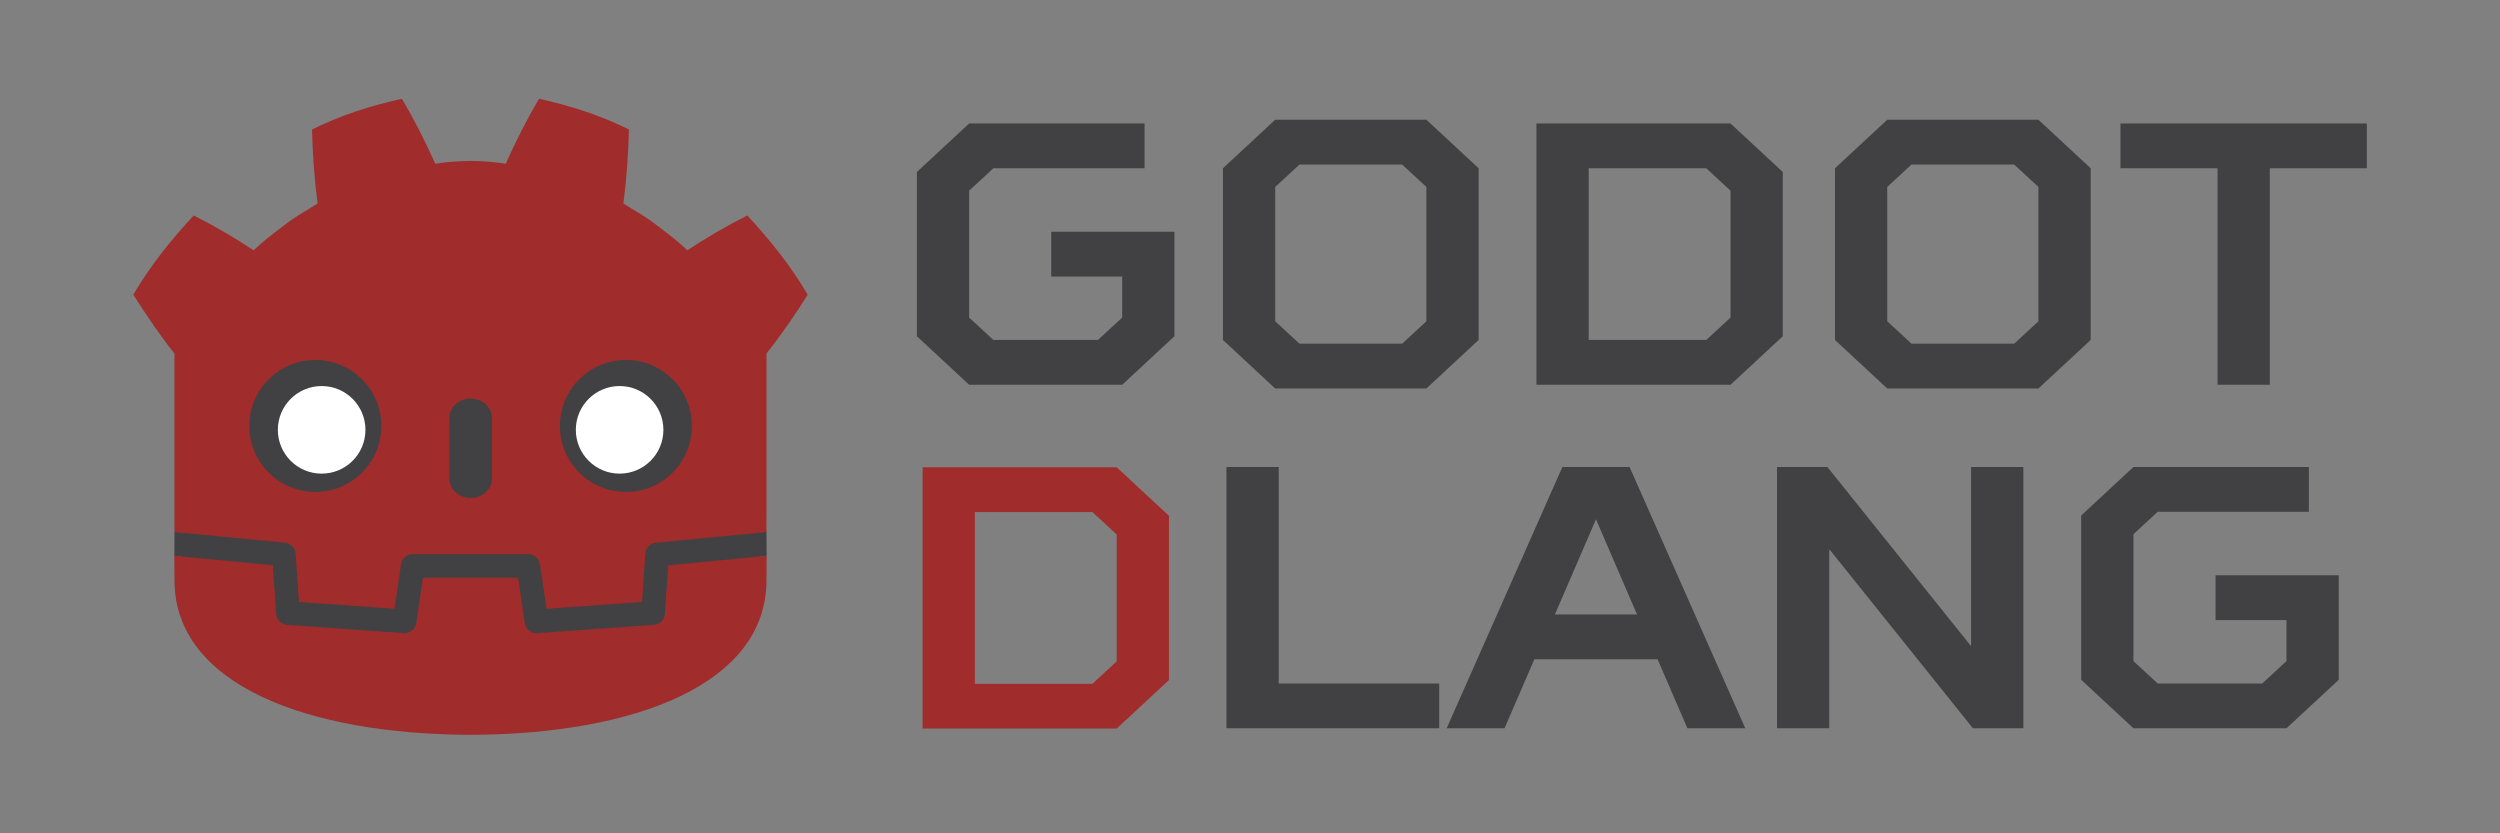 <?xml version="1.0" standalone="no"?>
<!DOCTYPE svg PUBLIC "-//W3C//DTD SVG 20010904//EN" "http://www.w3.org/TR/2001/REC-SVG-20010904/DTD/svg10.dtd">
<!-- Created using Krita: https://krita.org -->
<svg xmlns="http://www.w3.org/2000/svg" 
    xmlns:xlink="http://www.w3.org/1999/xlink"
    xmlns:krita="http://krita.org/namespaces/svg/krita"
    xmlns:sodipodi="http://sodipodi.sourceforge.net/DTD/sodipodi-0.dtd"
    width="576pt"
    height="192pt"
    viewBox="0 0 576 192">
<rect x="0" y="0" width="576" height="192" fill="#808080" stroke="none"/>
<defs/>
<path id="shape0" transform="matrix(1 0 0 1 205.23 88.648)" fill="#414042" fill-rule="evenodd" stroke-opacity="0" stroke="#000000" stroke-width="0" stroke-linecap="square" stroke-linejoin="bevel" d="M53.32 -15.48L47.73 -10.32L23.65 -10.32L18.06 -15.48L18.06 -44.72L23.65 -49.88L58.48 -49.88L58.48 -60.2L18.06 -60.2L6.02 -49.02L6.02 -11.18L18.06 0L53.32 0L65.36 -11.18L65.36 -35.26L36.98 -35.26L36.98 -24.94L53.32 -24.94L53.32 -15.48M94.166 -50.74L117.816 -50.74L123.406 -45.58L123.406 -14.62L117.816 -9.46L94.166 -9.46L88.576 -14.62L88.576 -45.58L94.166 -50.74M88.576 -61.06L76.536 -49.88L76.536 -10.32L88.576 0.86L123.406 0.86L135.446 -10.32L135.446 -49.88L123.406 -61.06L88.576 -61.06M148.763 0L193.483 0L205.523 -11.18L205.523 -49.02L193.483 -60.2L148.763 -60.2L148.763 0M160.803 -10.32L160.803 -49.88L187.893 -49.88L193.483 -44.72L193.483 -15.48L187.893 -10.32L160.803 -10.32M235.181 -50.74L258.831 -50.74L264.421 -45.58L264.421 -14.62L258.831 -9.46L235.181 -9.46L229.591 -14.62L229.591 -45.58L235.181 -50.74M229.591 -61.06L217.551 -49.88L217.551 -10.32L229.591 0.86L264.421 0.86L276.461 -10.32L276.461 -49.88L264.421 -61.06L229.591 -61.06M317.729 0L317.729 -49.88L340.089 -49.88L340.089 -60.2L283.329 -60.2L283.329 -49.88L305.689 -49.88L305.689 0L317.729 0" sodipodi:nodetypes="cccccccccccccccccccccccccccccccccccccccccccccccccccccccccccccccccccccccccccccc"/><path id="shape1" transform="matrix(0.697 0 0 -0.697 40.171 147.267)" fill="#414042" stroke-opacity="0" stroke="#000000" stroke-width="0" stroke-linecap="square" stroke-linejoin="bevel" d="M195.729 35.388C195.729 35.388 195.404 37.382 195.214 37.364L159.032 33.873C156.153 33.595 153.917 31.299 153.715 28.414L152.721 14.167L124.729 12.17L122.825 25.082C122.401 27.954 119.893 30.119 116.99 30.119L78.802 30.119C75.9 30.119 73.392 27.954 72.968 25.082L71.063 12.17L43.071 14.167L42.077 28.414C41.875 31.3 39.639 33.596 36.76 33.874L0.56 37.364C0.373 37.382 0.236 35.386 0.049 35.386L0 27.556L30.658 22.612L31.662 8.238C31.865 5.328 34.213 2.975 37.125 2.766L75.676 0.016C75.822 0.006 75.966 0 76.11 0C79.007 0 81.511 2.166 81.935 5.038L83.894 18.324L111.899 18.324L113.858 5.038C114.281 2.167 116.788 0.001 119.689 0.001C119.831 0.001 119.973 0.006 120.112 0.016L158.668 2.766C161.579 2.975 163.928 5.328 164.131 8.238L165.134 22.612L195.779 27.578Z" sodipodi:nodetypes="ccccccccccccccccccccccccccccccccc"/><path id="shape2" transform="matrix(0.697 0 0 -0.697 30.706 140.264)" fill="#a02c2c" stroke-opacity="0" stroke="#000000" stroke-width="0" stroke-linecap="square" stroke-linejoin="bevel" d="M13.621 84.386L13.621 36.872L13.621 30.837L13.621 25.345C13.729 25.344 13.837 25.34 13.944 25.33L50.14 21.84C52.036 21.657 53.522 20.131 53.654 18.231L54.77 2.253L86.344 0L88.519 14.747C88.801 16.659 90.441 18.076 92.375 18.076L130.563 18.076C132.496 18.076 134.136 16.659 134.418 14.747L136.593 0L168.168 2.253L169.283 18.231C169.416 20.131 170.901 21.656 172.797 21.84L208.979 25.33C209.086 25.34 209.193 25.344 209.301 25.345L209.301 30.056L209.316 30.061L209.316 84.386C214.413 90.802 219.239 97.88 222.937 103.835C217.286 113.455 210.362 122.052 202.961 130.017C196.097 126.562 189.43 122.648 183.133 118.483C179.982 121.615 176.433 124.177 172.947 126.855C169.522 129.606 165.662 131.623 162.001 133.973C163.091 142.09 163.63 150.081 163.847 158.421C154.401 163.175 144.328 166.327 134.139 168.591C130.071 161.754 126.351 154.35 123.111 147.112C119.269 147.754 115.409 147.992 111.544 148.038L111.544 148.044C111.517 148.044 111.492 148.038 111.469 148.038C111.445 148.038 111.42 148.044 111.396 148.044L111.396 148.038C107.524 147.992 103.667 147.754 99.824 147.112C96.586 154.35 92.868 161.754 88.794 168.591C78.61 166.327 68.536 163.175 59.091 158.421C59.307 150.081 59.846 142.09 60.939 133.973C57.271 131.623 53.416 129.606 49.99 126.855C46.509 124.177 42.954 121.615 39.802 118.483C33.505 122.648 26.84 126.562 19.974 130.017C12.573 122.052 5.653 113.455 0 103.835C4.443 96.861 9.208 89.852 13.621 84.386Z" sodipodi:nodetypes="cccccccccccccccccccccccccccccccccccccccccccc"/><path id="shape3" transform="matrix(0.697 0 0 -0.697 40.163 169.304)" fill="#a02c2c" stroke-opacity="0" stroke="#000000" stroke-width="0" stroke-linecap="square" stroke-linejoin="bevel" d="M163.268 56.041L162.147 39.978C162.012 38.042 160.472 36.501 158.536 36.362L119.981 33.611C119.887 33.604 119.793 33.601 119.7 33.601C117.784 33.601 116.131 35.007 115.848 36.931L113.637 51.925L82.178 51.925L79.967 36.931C79.67 34.913 77.866 33.462 75.834 33.611L37.279 36.362C35.343 36.501 33.803 38.042 33.668 39.978L32.547 56.041L0 59.179C0.015 55.681 0.06 51.849 0.06 51.086C0.06 16.712 43.665 0.19 97.841 0L97.907 0L97.974 0C152.15 0.19 195.74 16.712 195.74 51.086C195.74 51.863 195.787 55.679 195.803 59.179Z" sodipodi:nodetypes="ccccccccccccccccccccc"/><path id="shape4" transform="matrix(0.697 0 0 -0.697 57.448 113.343)" fill="#414042" stroke-opacity="0" stroke="#000000" stroke-width="0" stroke-linecap="square" stroke-linejoin="bevel" d="M43.623 21.815C43.623 9.763 33.858 0 21.81 0C9.768 0 0 9.763 0 21.815C0 33.859 9.768 43.617 21.81 43.617C33.858 43.617 43.623 33.859 43.623 21.815" sodipodi:nodetypes="ccccc"/><path id="shape5" transform="matrix(0.697 0 0 -0.697 64.015 109.125)" fill="#ffffff" stroke-opacity="0" stroke="#000000" stroke-width="0" stroke-linecap="square" stroke-linejoin="bevel" d="M28.958 14.473C28.958 6.479 22.479 0 14.479 0C6.483 0 0 6.479 0 14.473C0 22.467 6.483 28.952 14.479 28.952C22.479 28.952 28.958 22.467 28.958 14.473" sodipodi:nodetypes="ccccc"/><path id="shape6" transform="matrix(0.697 0 0 -0.697 103.542 114.727)" fill="#414042" stroke-opacity="0" stroke="#000000" stroke-width="0" stroke-linecap="square" stroke-linejoin="bevel" d="M7.021 0C3.143 0 0 2.858 0 6.381L0 26.462C0 29.982 3.143 32.843 7.021 32.843C10.899 32.843 14.049 29.982 14.049 26.462L14.049 6.381C14.049 2.858 10.899 3.55271e-15 7.021 3.55271e-15" sodipodi:nodetypes="ccccccc"/><path id="shape7" transform="matrix(0.697 0 0 -0.697 129.009 113.343)" fill="#414042" stroke-opacity="0" stroke="#000000" stroke-width="0" stroke-linecap="square" stroke-linejoin="bevel" d="M0 21.815C0 9.763 9.765 0 21.815 0C33.856 0 43.623 9.763 43.623 21.815C43.623 33.859 33.856 43.617 21.815 43.617C9.765 43.617 3.55271e-15 33.859 3.55271e-15 21.815" sodipodi:nodetypes="ccccc"/><path id="shape8" transform="matrix(0.697 0 0 -0.697 132.67 109.125)" fill="#ffffff" stroke-opacity="0" stroke="#000000" stroke-width="0" stroke-linecap="square" stroke-linejoin="bevel" d="M0 14.473C0 6.479 6.477 0 14.471 0C22.473 0 28.95 6.479 28.95 14.473C28.95 22.467 22.473 28.952 14.471 28.952C6.477 28.952 0 22.467 0 14.473" sodipodi:nodetypes="ccccc"/><path id="shape9" transform="translate(275.265, 167.799)" fill="#414042" fill-rule="evenodd" stroke-opacity="0" stroke="#000000" stroke-width="0" stroke-linecap="square" stroke-linejoin="bevel" d="M7.31 -60.2L7.31 0L56.33 0L56.33 -10.32L19.35 -10.32L19.35 -60.2L7.31 -60.2M113.517 0L126.847 0L100.187 -60.2L84.707 -60.2L58.047 0L71.377 0L78.257 -15.91L106.637 -15.91L113.517 0M92.447 -48.16L101.907 -26.23L82.987 -26.23L92.447 -48.16M178.874 -18.92L145.764 -60.2L134.154 -60.2L134.154 0L146.194 0L146.194 -41.28L179.304 0L190.914 0L190.914 -60.2L178.874 -60.2L178.874 -18.92M251.539 -15.48L245.949 -10.32L221.869 -10.32L216.279 -15.48L216.279 -44.72L221.869 -49.88L256.699 -49.88L256.699 -60.2L216.279 -60.2L204.239 -49.02L204.239 -11.18L216.279 0L251.539 0L263.579 -11.18L263.579 -35.26L235.199 -35.26L235.199 -24.94L251.539 -24.94L251.539 -15.48" sodipodi:nodetypes="cccccccccccccccccccccccccccccccccccccccccccccccccc"/><path id="shape10" transform="matrix(1 0 0 1 205.258 167.862)" fill="#a02c2c" fill-rule="evenodd" stroke-opacity="0" stroke="#000000" stroke-width="0" stroke-linecap="square" stroke-linejoin="bevel" d="M7.31 0L52.03 0L64.07 -11.18L64.07 -49.02L52.03 -60.2L7.31 -60.2L7.31 0M19.35 -10.32L19.35 -49.88L46.44 -49.88L52.03 -44.72L52.03 -15.48L46.44 -10.32L19.35 -10.32" sodipodi:nodetypes="cccccccccccccc"/>
</svg>
